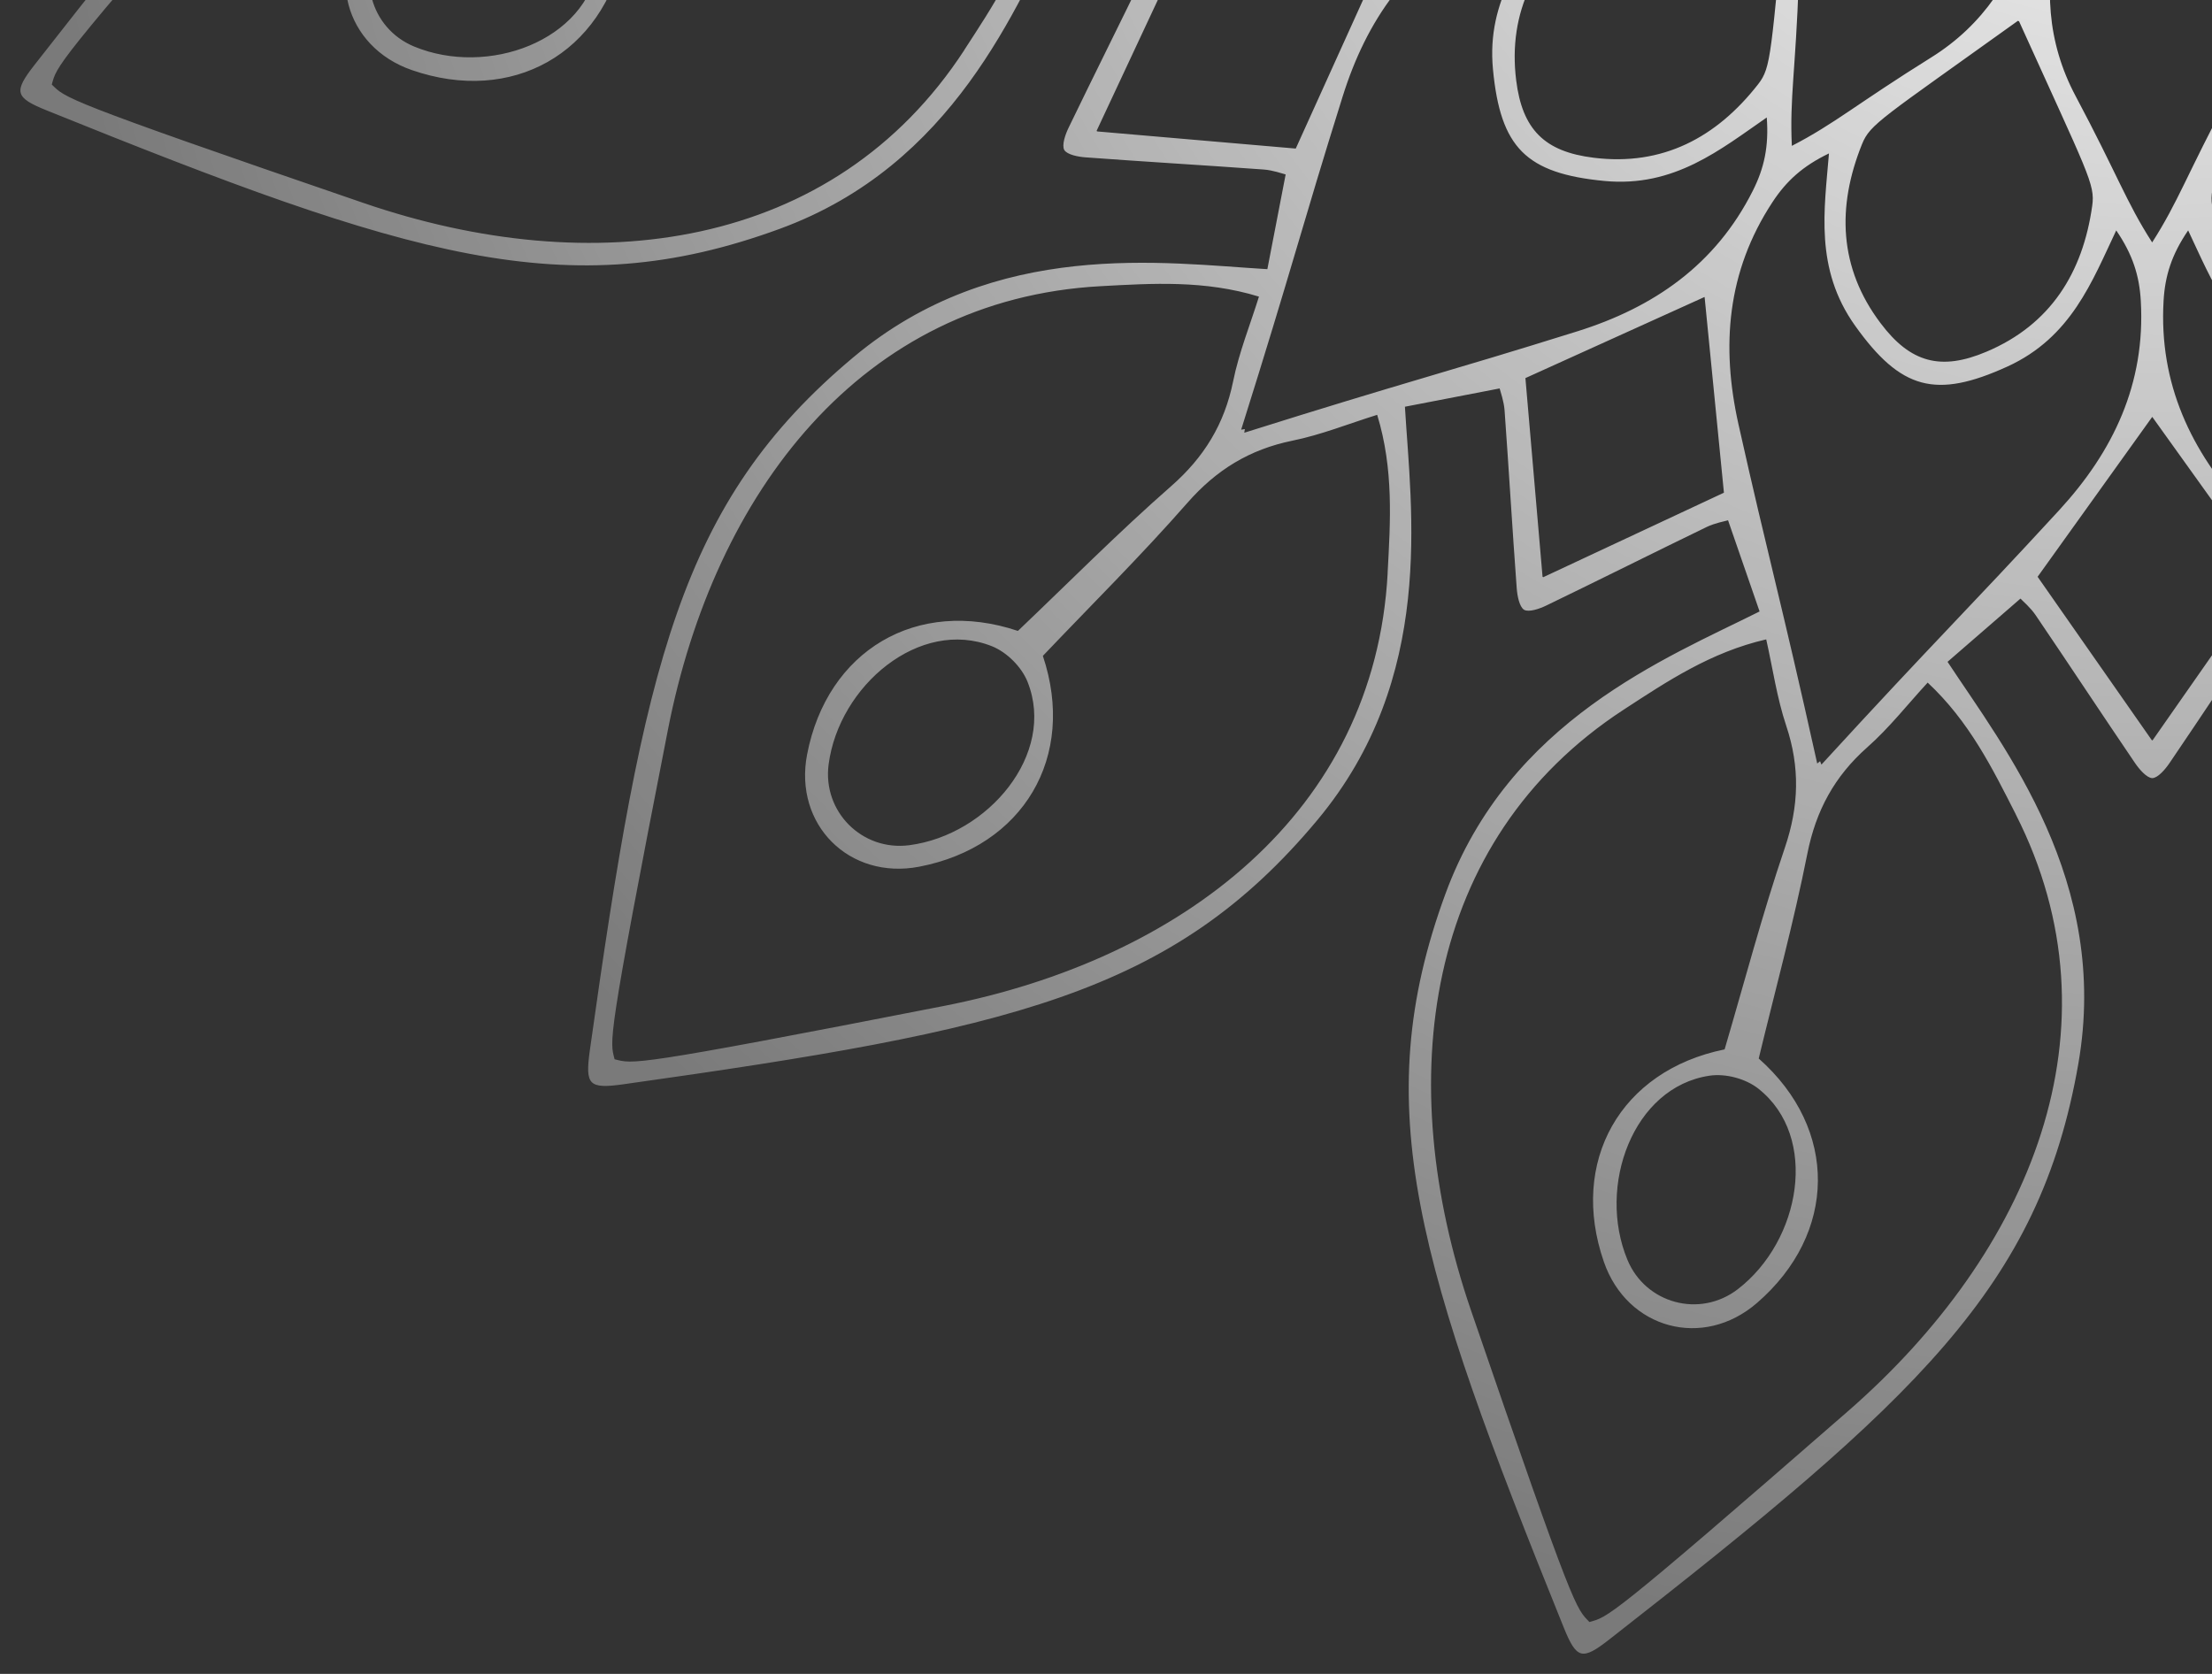 <svg width="74" height="56" viewBox="0 0 74 56" fill="none" xmlns="http://www.w3.org/2000/svg">
<rect x="0" y="0" width="74" height="56" fill="#333333" stroke="none"/>
<path d="M123.583 -13.524C117.481 -14.585 113.042 -11.06 110.14 -9.148C109.466 -9.924 108.778 -10.717 108.025 -11.587C108.109 -11.665 108.32 -11.92 108.582 -12.097C110.226 -13.213 111.885 -14.304 113.528 -15.421C113.737 -15.563 114.023 -15.809 114.031 -15.997C114.025 -16.185 113.737 -16.43 113.528 -16.573C111.885 -17.69 110.226 -18.782 108.582 -19.897C108.32 -20.074 108.109 -20.329 108.025 -20.407C108.778 -21.277 109.466 -22.07 110.14 -22.846C113.042 -20.934 117.481 -17.409 123.583 -18.47C131.066 -19.771 134.815 -23.881 142.847 -34.161C143.203 -34.616 143.367 -34.891 143.311 -35.105C143.252 -35.319 142.973 -35.473 142.436 -35.69C130.34 -40.577 125.04 -42.261 117.909 -39.646C112.095 -37.514 110.012 -32.243 108.456 -29.134C107.484 -29.47 106.492 -29.814 105.405 -30.189C105.439 -30.299 105.494 -30.625 105.632 -30.91C106.499 -32.698 107.389 -34.474 108.253 -36.261C108.364 -36.49 108.489 -36.846 108.4 -37.012C108.3 -37.172 107.929 -37.242 107.676 -37.259C105.695 -37.406 103.712 -37.521 101.731 -37.665C101.416 -37.688 101.106 -37.803 100.994 -37.83C101.212 -38.96 101.411 -39.989 101.606 -40.999C105.075 -40.794 110.682 -39.96 115.436 -43.93C121.267 -48.798 122.458 -54.231 124.274 -67.15C124.354 -67.723 124.359 -68.043 124.204 -68.199C124.047 -68.354 123.727 -68.349 123.155 -68.269C110.236 -66.453 104.803 -65.262 99.935 -59.431C95.966 -54.677 96.797 -49.07 97.004 -45.601C95.995 -45.406 94.965 -45.207 93.835 -44.989C93.808 -45.102 93.694 -45.41 93.67 -45.726C93.526 -47.707 93.411 -49.691 93.264 -51.671C93.246 -51.924 93.176 -52.295 93.017 -52.395C92.851 -52.484 92.495 -52.359 92.267 -52.248C90.478 -51.384 88.703 -50.493 86.915 -49.627C86.63 -49.489 86.305 -49.434 86.194 -49.4C85.819 -50.487 85.475 -51.48 85.139 -52.45C88.246 -54.007 93.519 -56.09 95.651 -61.904C98.266 -69.035 96.582 -74.337 91.695 -86.431C91.478 -86.968 91.324 -87.247 91.11 -87.305C90.896 -87.362 90.623 -87.198 90.166 -86.841C79.886 -78.809 75.777 -75.061 74.475 -67.578C73.414 -61.476 76.939 -57.037 78.851 -54.135C78.075 -53.461 77.282 -52.773 76.412 -52.02C76.334 -52.104 76.079 -52.315 75.902 -52.577C74.786 -54.221 73.695 -55.88 72.578 -57.522C72.436 -57.732 72.19 -58.018 72.002 -58.026C71.814 -58.02 71.569 -57.732 71.426 -57.522C70.309 -55.88 69.217 -54.221 68.102 -52.577C67.925 -52.315 67.67 -52.104 67.592 -52.02C66.722 -52.773 65.929 -53.461 65.153 -54.135C67.065 -57.037 70.59 -61.476 69.529 -67.578C68.228 -75.061 64.118 -78.809 53.838 -86.841C53.383 -87.198 53.108 -87.362 52.894 -87.305C52.68 -87.247 52.526 -86.968 52.309 -86.431C47.422 -74.335 45.738 -69.035 48.353 -61.904C50.485 -56.09 55.756 -54.007 58.865 -52.45C58.529 -51.479 58.185 -50.487 57.81 -49.4C57.7 -49.434 57.374 -49.489 57.089 -49.627C55.301 -50.494 53.525 -51.384 51.737 -52.248C51.509 -52.359 51.153 -52.484 50.987 -52.395C50.827 -52.295 50.757 -51.924 50.74 -51.671C50.593 -49.69 50.478 -47.707 50.334 -45.726C50.311 -45.41 50.196 -45.101 50.169 -44.989C49.039 -45.207 48.01 -45.406 47 -45.601C47.205 -49.07 48.039 -54.677 44.069 -59.431C39.201 -65.262 33.768 -66.453 20.849 -68.269C20.276 -68.349 19.956 -68.354 19.8 -68.199C19.645 -68.042 19.651 -67.722 19.73 -67.15C21.546 -54.231 22.737 -48.798 28.568 -43.93C33.322 -39.96 38.929 -40.792 42.398 -40.999C42.593 -39.989 42.792 -38.96 43.01 -37.83C42.897 -37.803 42.589 -37.688 42.273 -37.665C40.292 -37.521 38.308 -37.406 36.328 -37.259C36.075 -37.24 35.704 -37.171 35.604 -37.012C35.515 -36.846 35.64 -36.49 35.751 -36.261C36.615 -34.472 37.506 -32.698 38.372 -30.91C38.51 -30.625 38.565 -30.299 38.599 -30.189C37.512 -29.814 36.519 -29.47 35.549 -29.134C33.992 -32.241 31.909 -37.514 26.096 -39.646C18.964 -42.261 13.662 -40.577 1.568 -35.69C1.031 -35.473 0.752 -35.319 0.694 -35.105C0.637 -34.891 0.801 -34.618 1.158 -34.161C9.19 -23.881 12.938 -19.771 20.421 -18.47C26.523 -17.409 30.962 -20.934 33.864 -22.846C34.538 -22.07 35.226 -21.277 35.979 -20.407C35.895 -20.329 35.684 -20.074 35.422 -19.897C33.778 -18.781 32.119 -17.69 30.477 -16.573C30.267 -16.43 29.981 -16.185 29.973 -15.997C29.979 -15.809 30.267 -15.563 30.477 -15.421C32.119 -14.304 33.778 -13.211 35.422 -12.097C35.684 -11.92 35.895 -11.665 35.979 -11.587C35.226 -10.717 34.538 -9.924 33.864 -9.148C30.962 -11.06 26.523 -14.585 20.421 -13.524C12.938 -12.222 9.19 -8.113 1.158 2.167C0.801 2.623 0.637 2.897 0.694 3.111C0.752 3.325 1.031 3.479 1.568 3.696C13.664 8.583 18.964 10.268 26.096 7.652C31.909 5.52 33.992 0.249 35.549 -2.86C36.52 -2.524 37.512 -2.18 38.599 -1.805C38.565 -1.695 38.51 -1.369 38.372 -1.084C37.505 0.704 36.615 2.48 35.751 4.268C35.64 4.496 35.515 4.852 35.604 5.018C35.704 5.178 36.075 5.248 36.328 5.265C38.309 5.412 40.292 5.527 42.273 5.671C42.589 5.694 42.898 5.809 43.01 5.836C42.792 6.966 42.593 7.996 42.398 9.005C38.929 8.8 33.322 7.966 28.568 11.936C22.737 16.804 21.546 22.237 19.73 35.156C19.651 35.729 19.645 36.049 19.8 36.205C19.957 36.36 20.276 36.355 20.849 36.275C33.768 34.459 39.201 33.268 44.069 27.437C48.039 22.683 47.207 17.076 47 13.607C48.01 13.412 49.039 13.213 50.169 12.995C50.196 13.108 50.311 13.417 50.334 13.732C50.478 15.713 50.593 17.697 50.74 19.677C50.759 19.93 50.828 20.301 50.987 20.401C51.153 20.49 51.509 20.365 51.737 20.254C53.527 19.39 55.301 18.499 57.089 17.633C57.374 17.495 57.7 17.44 57.81 17.406C58.185 18.493 58.529 19.486 58.865 20.456C55.758 22.013 50.485 24.096 48.353 29.91C45.738 37.041 47.422 42.343 52.309 54.437C52.526 54.974 52.68 55.253 52.894 55.312C53.108 55.368 53.381 55.204 53.838 54.847C64.118 46.816 68.228 43.067 69.529 35.584C70.59 29.482 67.065 25.043 65.153 22.141C65.929 21.467 66.722 20.779 67.592 20.026C67.67 20.11 67.925 20.321 68.102 20.583C69.218 22.227 70.309 23.886 71.426 25.529C71.569 25.738 71.814 26.024 72.002 26.032C72.19 26.026 72.436 25.738 72.578 25.529C73.695 23.886 74.787 22.227 75.902 20.583C76.079 20.321 76.334 20.11 76.412 20.026C77.282 20.779 78.075 21.467 78.851 22.141C76.939 25.043 73.414 29.482 74.475 35.584C75.777 43.067 79.886 46.816 90.166 54.847C90.621 55.204 90.896 55.368 91.11 55.312C91.324 55.253 91.478 54.974 91.695 54.437C96.582 42.341 98.266 37.041 95.651 29.91C93.519 24.096 88.248 22.013 85.139 20.456C85.475 19.485 85.819 18.493 86.194 17.406C86.305 17.44 86.63 17.495 86.915 17.633C88.703 18.5 90.479 19.39 92.267 20.254C92.495 20.365 92.851 20.49 93.017 20.401C93.177 20.301 93.247 19.93 93.264 19.677C93.411 17.696 93.526 15.713 93.67 13.732C93.694 13.417 93.808 13.107 93.835 12.995C94.965 13.213 95.995 13.412 97.004 13.607C96.799 17.076 95.966 22.683 99.935 27.437C104.803 33.268 110.236 34.459 123.155 36.275C123.728 36.355 124.048 36.36 124.204 36.205C124.359 36.048 124.354 35.728 124.274 35.156C122.458 22.237 121.267 16.804 115.436 11.936C110.682 7.966 105.075 8.798 101.606 9.005C101.411 7.996 101.212 6.966 100.994 5.836C101.107 5.809 101.416 5.694 101.731 5.671C103.712 5.527 105.696 5.412 107.676 5.265C107.929 5.246 108.3 5.177 108.4 5.018C108.489 4.852 108.364 4.496 108.253 4.268C107.389 2.479 106.498 0.704 105.632 -1.084C105.494 -1.369 105.439 -1.695 105.405 -1.805C106.492 -2.18 107.485 -2.524 108.456 -2.86C110.012 0.247 112.095 5.52 117.909 7.652C125.04 10.268 130.342 8.583 142.436 3.696C142.973 3.479 143.252 3.325 143.311 3.111C143.367 2.897 143.203 2.624 142.847 2.167C134.815 -8.113 131.066 -12.222 123.583 -13.524ZM112.768 -16.007L112.755 -15.998L112.768 -15.99C110.898 -14.682 109.096 -13.424 107.293 -12.164C105.411 -13.514 103.615 -14.801 101.948 -15.995L101.951 -15.998L101.948 -16.001C103.615 -17.195 105.411 -18.484 107.293 -19.833C109.097 -18.573 110.898 -17.315 112.768 -16.007ZM111.731 -33.669C116.115 -40.397 124.17 -41.416 131.831 -38.789C142.025 -35.294 141.791 -35.277 142.262 -34.826C142.079 -34.2 142.291 -34.302 135.21 -26.179C129.89 -20.073 122.405 -16.928 115.244 -20.563C113.706 -21.344 112.134 -22.119 110.837 -23.511C111.562 -24.18 112.352 -24.798 113.005 -25.536C113.974 -26.63 115.117 -27.249 116.56 -27.536C118.874 -27.995 121.157 -28.619 123.413 -29.163C125.778 -26.49 129.271 -26.542 131.588 -29.219C132.368 -30.119 132.588 -31.206 132.332 -32.164C132.076 -33.123 131.343 -33.953 130.215 -34.343C126.87 -35.502 123.818 -33.802 123.107 -30.304C120.882 -29.648 118.594 -29.047 116.359 -28.288C114.967 -27.815 113.666 -27.78 112.281 -28.243C111.346 -28.555 110.354 -28.695 109.391 -28.912C109.818 -30.766 110.793 -32.224 111.734 -33.669H111.731ZM123.984 -30.807C124.362 -33.368 127.682 -34.574 130.141 -33.555C130.877 -33.249 131.366 -32.644 131.551 -31.956C131.735 -31.268 131.615 -30.499 131.13 -29.867C129.51 -27.754 126.034 -27.139 124.425 -29.168C124.255 -29.382 124.125 -29.658 124.048 -29.946C123.971 -30.234 123.945 -30.538 123.986 -30.808L123.984 -30.807ZM113.539 -27.204C113.512 -27.171 113.485 -27.139 113.461 -27.108C113.497 -27.094 113.536 -27.079 113.577 -27.063C109.347 -23.185 108.467 -22.235 105.066 -19.11C103.097 -17.297 100.832 -16.218 98.061 -16.378C97.219 -16.426 96.51 -16.65 95.704 -17.2C97.407 -18.007 99.282 -18.704 100.258 -20.839C100.806 -22.038 100.998 -22.931 100.789 -23.713C100.579 -24.496 99.965 -25.172 98.892 -25.936C96.979 -27.297 95.007 -26.963 93.129 -26.81C93.552 -27.69 94.056 -28.238 94.76 -28.701C97.08 -30.225 99.58 -30.422 102.192 -29.837C106.7 -28.829 107.938 -28.448 113.539 -27.203V-27.204ZM84.229 -3.785C89.817 -3.231 90.235 -3.268 90.811 -2.819C92.592 -1.427 93.557 0.375 93.27 2.685C93.168 3.507 92.933 4.105 92.515 4.521C92.098 4.938 91.501 5.174 90.68 5.276C88.37 5.562 86.568 4.598 85.176 2.816C84.726 2.24 84.764 1.824 84.21 -3.766H84.233V-3.786L84.229 -3.785ZM87.353 -4.173C85.299 -4.243 83.606 -5.114 82.174 -6.5C79.566 -9.024 77 -11.593 74.424 -14.15C74.238 -14.334 74.107 -14.573 73.902 -14.851C73.925 -14.854 73.947 -14.857 73.967 -14.858C73.958 -14.877 73.951 -14.897 73.941 -14.919C74.284 -14.881 74.556 -14.886 74.809 -14.817C78.312 -13.865 81.819 -12.926 85.308 -11.93C87.225 -11.383 88.827 -10.352 89.913 -8.608C91.487 -6.086 92.133 -5.377 92.873 -3.943C91.261 -3.868 90.325 -4.073 87.353 -4.173ZM59.782 -3.764C59.228 1.824 59.266 2.241 58.817 2.817C57.425 4.599 55.623 5.564 53.313 5.277C52.491 5.175 51.893 4.94 51.477 4.522C51.06 4.105 50.824 3.508 50.722 2.687C50.436 0.377 51.4 -1.425 53.182 -2.817C53.758 -3.267 54.174 -3.229 59.764 -3.783V-3.76H59.784L59.782 -3.764ZM56.636 -4.176C53.665 -4.074 52.728 -3.869 51.116 -3.946C51.857 -5.38 52.503 -6.089 54.076 -8.611C55.164 -10.355 56.764 -11.386 58.681 -11.933C62.171 -12.929 65.678 -13.867 69.18 -14.82C69.433 -14.889 69.705 -14.884 70.049 -14.922C70.04 -14.902 70.031 -14.881 70.022 -14.861C70.043 -14.858 70.065 -14.855 70.088 -14.854C69.883 -14.576 69.752 -14.337 69.566 -14.153C66.99 -11.595 64.424 -9.028 61.816 -6.503C60.383 -5.117 58.69 -4.246 56.636 -4.176ZM59.762 -28.211C54.174 -28.765 53.756 -28.727 53.18 -29.177C51.399 -30.569 50.434 -32.371 50.721 -34.68C50.823 -35.502 51.058 -36.1 51.476 -36.516C51.893 -36.934 52.489 -37.169 53.311 -37.271C55.621 -37.557 57.423 -36.593 58.815 -34.811C59.265 -34.235 59.227 -33.819 59.781 -28.23H59.758V-28.209L59.762 -28.211ZM56.638 -27.822C58.692 -27.753 60.385 -26.881 61.817 -25.495C64.425 -22.971 66.991 -20.403 69.567 -17.846C69.753 -17.661 69.884 -17.422 70.089 -17.145C70.066 -17.142 70.044 -17.139 70.024 -17.137C70.033 -17.118 70.04 -17.098 70.05 -17.076C69.707 -17.114 69.435 -17.11 69.182 -17.178C65.679 -18.131 62.172 -19.069 58.683 -20.065C56.766 -20.612 55.164 -21.643 54.078 -23.387C52.504 -25.91 51.858 -26.618 51.118 -28.052C52.73 -28.128 53.666 -27.923 56.638 -27.821V-27.822ZM84.209 -28.231C84.763 -33.819 84.725 -34.237 85.174 -34.813C86.566 -36.595 88.368 -37.559 90.678 -37.272C91.5 -37.171 92.098 -36.935 92.514 -36.517C92.931 -36.1 93.167 -35.504 93.269 -34.682C93.555 -32.372 92.591 -30.57 90.809 -29.178C90.233 -28.729 89.817 -28.766 84.227 -28.212V-28.235H84.207L84.209 -28.231ZM87.355 -27.819C90.326 -27.921 91.263 -28.126 92.875 -28.051C92.134 -26.616 91.488 -25.908 89.915 -23.386C88.827 -21.642 87.227 -20.611 85.31 -20.064C81.82 -19.067 78.313 -18.129 74.811 -17.177C74.558 -17.108 74.286 -17.113 73.942 -17.075C73.951 -17.095 73.96 -17.116 73.969 -17.136C73.948 -17.139 73.926 -17.142 73.903 -17.143C74.108 -17.421 74.239 -17.66 74.425 -17.844C77.001 -20.401 79.567 -22.968 82.175 -25.494C83.608 -26.88 85.301 -27.751 87.355 -27.821V-27.819ZM88.689 -20.484C91.963 -25.047 92.139 -25.427 92.815 -25.702C94.911 -26.55 96.955 -26.483 98.812 -25.079C99.472 -24.58 99.872 -24.077 100.025 -23.507C100.178 -22.936 100.083 -22.301 99.762 -21.539C98.856 -19.395 97.119 -18.316 94.879 -18.001C94.156 -17.899 93.814 -18.141 88.697 -20.455L88.71 -20.474L88.69 -20.484H88.689ZM83.82 -31.355C83.75 -29.302 82.879 -27.608 81.493 -26.176C78.969 -23.568 76.401 -21.002 73.844 -18.426C73.659 -18.24 73.42 -18.109 73.142 -17.904C73.139 -17.927 73.137 -17.949 73.135 -17.969C73.116 -17.961 73.096 -17.953 73.074 -17.943C73.112 -18.286 73.108 -18.558 73.176 -18.811C74.129 -22.314 75.067 -25.821 76.063 -29.31C76.61 -31.227 77.641 -32.829 79.385 -33.915C81.907 -35.489 82.616 -36.135 84.05 -36.875C84.126 -35.264 83.921 -34.327 83.819 -31.355H83.82ZM81.701 -36.816C81.427 -36.139 81.048 -35.963 76.484 -32.689L76.473 -32.709C76.473 -32.709 76.46 -32.701 76.454 -32.696C74.139 -37.813 73.899 -38.155 74.001 -38.878C74.315 -41.118 75.394 -42.855 77.538 -43.761C78.3 -44.084 78.936 -44.177 79.506 -44.024C80.076 -43.872 80.579 -43.473 81.078 -42.811C82.482 -40.955 82.547 -38.912 81.701 -36.814V-36.816ZM74.556 -35.21C75.522 -33.396 75.615 -31.494 75.131 -29.561C74.249 -26.039 73.308 -22.534 72.382 -19.024C72.315 -18.771 72.175 -18.538 72.035 -18.221C72.022 -18.24 72.009 -18.257 71.996 -18.273C71.983 -18.256 71.97 -18.238 71.957 -18.221C71.819 -18.538 71.678 -18.771 71.611 -19.024C70.686 -22.534 69.743 -26.039 68.862 -29.561C68.377 -31.495 68.471 -33.396 69.436 -35.21C70.834 -37.834 71.125 -38.747 71.996 -40.106C72.868 -38.749 73.158 -37.835 74.556 -35.21ZM67.537 -32.698C67.537 -32.698 67.524 -32.707 67.518 -32.711L67.508 -32.691C62.945 -35.965 62.565 -36.141 62.29 -36.817C61.442 -38.913 61.509 -40.957 62.913 -42.814C63.412 -43.474 63.915 -43.874 64.485 -44.027C65.055 -44.18 65.691 -44.085 66.453 -43.764C68.597 -42.858 69.676 -41.121 69.99 -38.881C70.092 -38.158 69.851 -37.816 67.537 -32.699V-32.698ZM64.607 -33.917C66.351 -32.829 67.382 -31.229 67.929 -29.312C68.926 -25.822 69.864 -22.315 70.817 -18.813C70.885 -18.56 70.881 -18.288 70.918 -17.945C70.898 -17.953 70.878 -17.962 70.857 -17.971C70.854 -17.95 70.852 -17.929 70.85 -17.905C70.572 -18.11 70.334 -18.241 70.149 -18.427C67.592 -21.003 65.025 -23.569 62.5 -26.177C61.113 -27.61 60.242 -29.303 60.172 -31.357C60.071 -34.328 59.865 -35.265 59.941 -36.877C61.375 -36.136 62.084 -35.491 64.606 -33.917H64.607ZM51.178 -25.703C51.854 -25.43 52.03 -25.05 55.304 -20.486L55.284 -20.476L55.297 -20.457C50.18 -18.141 49.838 -17.901 49.115 -18.003C46.875 -18.317 45.138 -19.396 44.232 -21.54C43.909 -22.302 43.816 -22.938 43.969 -23.508C44.122 -24.078 44.52 -24.582 45.182 -25.081C47.038 -26.484 49.081 -26.55 51.179 -25.703H51.178ZM52.783 -18.558C54.597 -19.524 56.5 -19.617 58.433 -19.133C61.954 -18.252 65.46 -17.31 68.969 -16.384C69.222 -16.317 69.455 -16.177 69.772 -16.038C69.753 -16.025 69.736 -16.012 69.72 -15.998C69.737 -15.985 69.755 -15.972 69.772 -15.959C69.455 -15.821 69.222 -15.68 68.969 -15.613C65.46 -14.688 61.954 -13.745 58.433 -12.864C56.498 -12.38 54.597 -12.473 52.783 -13.438C50.159 -14.836 49.246 -15.127 47.887 -15.998C49.244 -16.87 50.158 -17.161 52.783 -18.558ZM55.297 -11.539L55.284 -11.52L55.304 -11.51C52.03 -6.947 51.854 -6.567 51.178 -6.292C49.081 -5.444 47.038 -5.511 45.181 -6.915C44.52 -7.414 44.12 -7.917 43.967 -8.487C43.815 -9.057 43.909 -9.693 44.231 -10.455C45.137 -12.599 46.873 -13.678 49.114 -13.993C49.836 -14.094 50.178 -13.853 55.295 -11.539H55.297ZM60.174 -0.64C60.244 -2.694 61.115 -4.387 62.501 -5.82C65.025 -8.428 67.593 -10.993 70.15 -13.569C70.335 -13.755 70.574 -13.886 70.852 -14.091C70.854 -14.068 70.857 -14.046 70.859 -14.026C70.878 -14.035 70.898 -14.042 70.92 -14.052C70.882 -13.709 70.886 -13.437 70.818 -13.184C69.865 -9.681 68.927 -6.174 67.931 -2.685C67.384 -0.768 66.353 0.833 64.609 1.92C62.087 3.494 61.378 4.14 59.944 4.88C59.868 3.268 60.073 2.332 60.175 -0.64H60.174ZM62.293 4.82C62.566 4.144 62.946 3.968 67.51 0.694L67.521 0.714C67.521 0.714 67.534 0.705 67.54 0.701C69.855 5.818 70.095 6.16 69.993 6.883C69.679 9.123 68.6 10.86 66.456 11.766C65.694 12.089 65.058 12.182 64.488 12.029C63.918 11.876 63.414 11.478 62.916 10.816C61.512 8.96 61.447 6.916 62.293 4.819V4.82ZM69.438 3.215C68.472 1.401 68.379 -0.502 68.863 -2.435C69.745 -5.956 70.686 -9.462 71.612 -12.972C71.679 -13.225 71.819 -13.457 71.958 -13.774C71.972 -13.755 71.985 -13.738 71.998 -13.722C72.011 -13.739 72.024 -13.757 72.037 -13.774C72.175 -13.457 72.316 -13.225 72.383 -12.972C73.308 -9.462 74.251 -5.956 75.132 -2.435C75.617 -0.5 75.523 1.401 74.558 3.215C73.16 5.838 72.869 6.752 71.998 8.11C71.126 6.753 70.835 5.84 69.438 3.215ZM76.457 0.701C76.457 0.701 76.47 0.71 76.476 0.714L76.486 0.694C81.049 3.968 81.429 4.144 81.704 4.82C82.552 6.916 82.485 8.96 81.081 10.817C80.582 11.478 80.079 11.878 79.509 12.03C78.939 12.183 78.303 12.089 77.541 11.767C75.397 10.861 74.318 9.124 74.004 6.884C73.902 6.161 74.143 5.82 76.457 0.703V0.701ZM79.387 1.92C77.643 0.832 76.612 -0.768 76.065 -2.685C75.068 -6.174 74.13 -9.681 73.177 -13.184C73.109 -13.437 73.113 -13.709 73.076 -14.052C73.096 -14.043 73.116 -14.035 73.137 -14.026C73.139 -14.046 73.142 -14.068 73.144 -14.091C73.422 -13.886 73.66 -13.755 73.845 -13.569C76.402 -10.993 78.969 -8.428 81.494 -5.82C82.88 -4.387 83.752 -2.694 83.822 -0.64C83.923 2.332 84.129 3.268 84.053 4.88C82.619 4.14 81.91 3.494 79.388 1.92H79.387ZM92.816 -6.294C92.14 -6.567 91.964 -6.947 88.69 -11.511L88.71 -11.521L88.697 -11.54C93.814 -13.856 94.156 -14.096 94.879 -13.994C97.119 -13.68 98.856 -12.601 99.762 -10.457C100.085 -9.694 100.178 -9.059 100.025 -8.489C99.872 -7.918 99.474 -7.415 98.812 -6.916C96.956 -5.513 94.912 -5.447 92.815 -6.294H92.816ZM91.211 -13.438C89.397 -12.473 87.494 -12.38 85.561 -12.864C82.04 -13.745 78.534 -14.686 75.025 -15.613C74.772 -15.68 74.539 -15.819 74.222 -15.959C74.241 -15.972 74.258 -15.985 74.274 -15.998C74.257 -16.012 74.239 -16.025 74.222 -16.038C74.539 -16.176 74.772 -16.317 75.025 -16.384C78.534 -17.309 82.04 -18.252 85.561 -19.133C87.496 -19.617 89.397 -19.524 91.211 -18.558C93.835 -17.161 94.748 -16.87 96.107 -15.998C94.749 -15.127 93.836 -14.836 91.211 -13.438ZM107.302 -36.392L107.295 -36.378H107.311C106.344 -34.309 105.413 -32.318 104.482 -30.327C102.176 -30.554 99.977 -30.772 97.938 -30.973V-30.977H97.935C98.781 -32.846 99.692 -34.858 100.648 -36.968C102.84 -36.779 105.029 -36.59 107.302 -36.394V-36.392ZM97.573 -51.17C98.005 -59.189 104.472 -64.098 112.421 -65.653C122.997 -67.723 122.802 -67.591 123.436 -67.436C123.59 -66.804 123.722 -66.997 121.653 -56.421C120.098 -48.474 115.187 -42.007 107.17 -41.574C105.448 -41.48 103.699 -41.365 101.878 -41.923C102.172 -42.865 102.547 -43.794 102.744 -44.76C103.035 -46.192 103.717 -47.301 104.822 -48.27C106.597 -49.825 108.261 -51.507 109.942 -53.106C113.328 -51.973 116.326 -53.765 116.995 -57.243C117.221 -58.414 116.867 -59.464 116.166 -60.165C115.465 -60.866 114.415 -61.22 113.244 -60.994C109.766 -60.325 107.974 -57.328 109.107 -53.941C107.507 -52.26 105.827 -50.596 104.271 -48.821C103.302 -47.716 102.192 -47.035 100.761 -46.743C99.795 -46.547 98.866 -46.171 97.923 -45.877C97.366 -47.699 97.481 -49.447 97.574 -51.169L97.573 -51.17ZM113.574 -60.276C114.364 -60.379 115.09 -60.098 115.594 -59.595C116.098 -59.092 116.378 -58.365 116.275 -57.575C115.929 -54.935 113.225 -52.663 110.818 -53.617C110.563 -53.717 110.313 -53.892 110.102 -54.103C109.891 -54.314 109.717 -54.564 109.616 -54.818C108.664 -57.226 110.934 -59.93 113.574 -60.276ZM92.374 -51.312V-51.296L92.39 -51.303C92.587 -49.029 92.776 -46.84 92.965 -44.648C90.856 -43.693 88.843 -42.781 86.974 -41.936V-41.94H86.969C86.769 -43.979 86.55 -46.178 86.323 -48.483C88.316 -49.415 90.306 -50.344 92.373 -51.312H92.374ZM91.227 -43.083C95.634 -44.464 96.896 -44.753 102.37 -46.477C102.363 -46.434 102.357 -46.394 102.351 -46.355C102.39 -46.36 102.431 -46.368 102.473 -46.373C100.749 -40.9 100.461 -39.638 99.08 -35.23C98.28 -32.676 96.859 -30.609 94.379 -29.361C93.625 -28.983 92.899 -28.82 91.926 -28.894C92.998 -30.445 94.274 -31.985 94.05 -34.323C93.925 -35.635 93.645 -36.504 93.074 -37.078C92.501 -37.649 91.631 -37.928 90.319 -38.053C87.981 -38.276 86.441 -37 84.891 -35.93C84.817 -36.903 84.978 -37.63 85.358 -38.382C86.606 -40.862 88.672 -42.283 91.227 -43.083ZM76.559 -59.246C72.924 -66.407 76.07 -73.892 82.175 -79.212C90.299 -86.293 90.197 -86.081 90.822 -86.264C91.272 -85.793 91.289 -86.027 94.786 -75.834C97.413 -68.172 96.395 -60.117 89.666 -55.733C88.222 -54.792 86.764 -53.818 84.908 -53.39C84.691 -54.353 84.552 -55.345 84.239 -56.28C83.776 -57.665 83.811 -58.967 84.284 -60.359C85.043 -62.593 85.644 -64.881 86.3 -67.106C89.798 -67.818 91.5 -70.869 90.339 -74.215C89.95 -75.34 89.118 -76.073 88.16 -76.331C87.202 -76.588 86.117 -76.369 85.215 -75.588C82.537 -73.271 82.485 -69.777 85.16 -67.412C84.616 -65.157 83.992 -62.875 83.532 -60.559C83.246 -59.117 82.626 -57.973 81.532 -57.005C80.793 -56.352 80.177 -55.562 79.507 -54.836C78.115 -56.135 77.34 -57.706 76.559 -59.243V-59.246ZM85.164 -68.427C83.135 -70.036 83.75 -73.512 85.864 -75.132C86.495 -75.617 87.266 -75.737 87.954 -75.553C88.642 -75.368 89.249 -74.879 89.552 -74.143C90.573 -71.684 89.368 -68.365 86.805 -67.986C86.534 -67.947 86.23 -67.972 85.942 -68.049C85.654 -68.126 85.378 -68.255 85.164 -68.426V-68.427ZM83.061 -57.581C83.075 -57.54 83.091 -57.502 83.106 -57.464C83.136 -57.489 83.168 -57.515 83.202 -57.543C84.446 -51.941 84.828 -50.704 85.836 -46.196C86.421 -43.584 86.225 -41.083 84.7 -38.763C84.238 -38.058 83.689 -37.556 82.809 -37.133C82.962 -39.012 83.296 -40.984 81.935 -42.896C81.17 -43.969 80.494 -44.583 79.713 -44.792C78.93 -45.002 78.038 -44.808 76.838 -44.261C74.703 -43.285 74.006 -41.411 73.199 -39.707C72.648 -40.513 72.425 -41.223 72.377 -42.065C72.217 -44.837 73.298 -47.101 75.109 -49.07C78.236 -52.469 79.184 -53.351 83.062 -57.581H83.061ZM71.986 -56.77L71.995 -56.757L72.004 -56.77C73.311 -54.9 74.569 -53.098 75.829 -51.296C74.479 -49.413 73.192 -47.617 71.998 -45.95L71.995 -45.953L71.992 -45.95C70.798 -47.617 69.51 -49.413 68.161 -51.296C69.42 -53.099 70.678 -54.9 71.986 -56.77ZM54.324 -55.733C47.596 -60.117 46.577 -68.172 49.204 -75.834C52.699 -86.027 52.716 -85.793 53.167 -86.264C53.793 -86.081 53.691 -86.293 61.815 -79.212C67.921 -73.892 71.065 -66.407 67.43 -59.246C66.649 -57.709 65.874 -56.136 64.482 -54.839C63.813 -55.565 63.195 -56.354 62.457 -57.008C61.364 -57.976 60.744 -59.12 60.457 -60.562C59.998 -62.877 59.374 -65.159 58.83 -67.415C61.503 -69.78 61.451 -73.274 58.775 -75.591C57.873 -76.37 56.788 -76.59 55.829 -76.334C54.871 -76.078 54.04 -75.345 53.65 -74.218C52.491 -70.872 54.191 -67.82 57.69 -67.109C58.345 -64.884 58.946 -62.596 59.705 -60.362C60.178 -58.97 60.213 -57.668 59.751 -56.283C59.438 -55.348 59.298 -54.356 59.081 -53.393C57.227 -53.821 55.77 -54.795 54.324 -55.736V-55.733ZM58.827 -68.427C58.613 -68.257 58.337 -68.127 58.049 -68.05C57.761 -67.973 57.457 -67.947 57.186 -67.988C54.625 -68.366 53.419 -71.685 54.439 -74.145C54.744 -74.881 55.349 -75.37 56.037 -75.554C56.725 -75.739 57.495 -75.618 58.127 -75.134C60.241 -73.513 60.856 -70.037 58.827 -68.428V-68.427ZM58.155 -46.196C59.163 -50.704 59.544 -51.941 60.789 -57.543C60.822 -57.515 60.855 -57.489 60.885 -57.464C60.9 -57.501 60.914 -57.54 60.93 -57.581C64.808 -53.351 65.758 -52.471 68.883 -49.07C70.696 -47.101 71.775 -44.836 71.615 -42.065C71.567 -41.223 71.343 -40.513 70.793 -39.707C69.986 -41.411 69.289 -43.285 67.154 -44.261C65.956 -44.81 65.062 -45.002 64.28 -44.792C63.497 -44.583 62.821 -43.969 62.057 -42.896C60.696 -40.983 61.031 -39.011 61.183 -37.133C60.303 -37.556 59.755 -38.059 59.292 -38.763C57.768 -41.083 57.572 -43.584 58.156 -46.196H58.155ZM51.602 -51.304L51.617 -51.297V-51.313C53.685 -50.346 55.676 -49.415 57.668 -48.484C57.441 -46.178 57.224 -43.979 57.022 -41.94H57.017V-41.937C55.15 -42.784 53.137 -43.694 51.026 -44.65C51.215 -46.842 51.404 -49.031 51.601 -51.304H51.602ZM36.824 -41.575C28.805 -42.007 23.896 -48.474 22.341 -56.423C20.272 -66.999 20.404 -66.804 20.558 -67.438C21.191 -67.592 20.997 -67.725 31.573 -65.655C39.521 -64.1 45.988 -59.189 46.421 -51.172C46.514 -49.45 46.629 -47.701 46.072 -45.88C45.13 -46.174 44.2 -46.549 43.234 -46.746C41.803 -47.037 40.693 -47.719 39.724 -48.824C38.17 -50.599 36.488 -52.263 34.888 -53.944C36.021 -57.33 34.229 -60.328 30.752 -60.997C29.581 -61.223 28.53 -60.869 27.829 -60.168C27.128 -59.467 26.775 -58.417 27 -57.246C27.669 -53.768 30.667 -51.976 34.053 -53.109C35.735 -51.509 37.399 -49.829 39.173 -48.273C40.279 -47.304 40.959 -46.194 41.252 -44.763C41.448 -43.797 41.823 -42.868 42.117 -41.925C40.296 -41.368 38.548 -41.483 36.826 -41.576L36.824 -41.575ZM34.376 -54.818C34.276 -54.564 34.101 -54.314 33.89 -54.103C33.679 -53.892 33.429 -53.717 33.175 -53.617C30.767 -52.664 28.064 -54.935 27.717 -57.575C27.614 -58.365 27.895 -59.09 28.398 -59.595C28.901 -60.098 29.629 -60.379 30.418 -60.276C33.058 -59.93 35.33 -57.226 34.376 -54.818ZM41.518 -46.373C41.56 -46.366 41.601 -46.36 41.64 -46.355C41.634 -46.394 41.627 -46.434 41.621 -46.477C47.095 -44.753 48.357 -44.465 52.764 -43.083C55.319 -42.283 57.386 -40.862 58.633 -38.382C59.012 -37.629 59.175 -36.903 59.1 -35.93C57.55 -37.002 56.01 -38.278 53.672 -38.053C52.36 -37.928 51.49 -37.649 50.917 -37.078C50.346 -36.504 50.066 -35.635 49.941 -34.323C49.719 -31.985 50.994 -30.445 52.065 -28.894C51.092 -28.82 50.364 -28.982 49.612 -29.361C47.133 -30.609 45.711 -32.676 44.911 -35.23C43.531 -39.638 43.242 -40.9 41.518 -46.373ZM36.682 -36.378H36.698L36.69 -36.394C38.964 -36.59 41.153 -36.779 43.345 -36.968C44.3 -34.859 45.212 -32.846 46.058 -30.977H46.053V-30.973C44.014 -30.772 41.815 -30.554 39.511 -30.327C38.578 -32.32 37.649 -34.309 36.682 -36.376V-36.378ZM28.749 -20.564C21.588 -16.929 14.103 -20.076 8.782 -26.18C1.702 -34.304 1.914 -34.202 1.731 -34.827C2.202 -35.277 1.968 -35.294 12.161 -38.791C19.822 -41.418 27.877 -40.4 32.261 -33.671C33.202 -32.227 34.177 -30.769 34.605 -28.913C33.642 -28.697 32.65 -28.557 31.714 -28.244C30.33 -27.782 29.028 -27.817 27.636 -28.289C25.402 -29.049 23.114 -29.649 20.888 -30.305C20.177 -33.803 17.125 -35.505 13.78 -34.344C12.654 -33.955 11.921 -33.123 11.664 -32.166C11.406 -31.207 11.626 -30.122 12.407 -29.22C14.724 -26.542 18.218 -26.49 20.583 -29.165C22.837 -28.621 25.12 -27.997 27.435 -27.537C28.878 -27.251 30.021 -26.631 30.99 -25.537C31.643 -24.798 32.433 -24.182 33.159 -23.512C31.86 -22.12 30.289 -21.345 28.752 -20.564H28.749ZM19.944 -29.947C19.867 -29.659 19.738 -29.383 19.568 -29.169C17.959 -27.14 14.483 -27.755 12.862 -29.869C12.378 -30.5 12.257 -31.271 12.442 -31.957C12.627 -32.645 13.115 -33.252 13.851 -33.556C16.311 -34.577 19.63 -33.371 20.008 -30.808C20.048 -30.538 20.023 -30.234 19.946 -29.946L19.944 -29.947ZM30.416 -27.066C30.456 -27.081 30.494 -27.096 30.532 -27.111C30.507 -27.142 30.481 -27.174 30.453 -27.207C36.055 -28.451 37.292 -28.833 41.8 -29.841C44.413 -30.426 46.913 -30.23 49.233 -28.705C49.938 -28.243 50.44 -27.694 50.863 -26.814C48.984 -26.967 47.012 -27.302 45.1 -25.94C44.027 -25.175 43.413 -24.499 43.204 -23.718C42.994 -22.935 43.188 -22.043 43.735 -20.843C44.711 -18.708 46.586 -18.012 48.289 -17.204C47.483 -16.653 46.773 -16.43 45.931 -16.382C43.159 -16.222 40.895 -17.303 38.926 -19.114C35.527 -22.241 34.645 -23.19 30.416 -27.067V-27.066ZM31.226 -15.991L31.239 -16L31.226 -16.009C33.096 -17.316 34.898 -18.574 36.701 -19.834C38.583 -18.484 40.379 -17.197 42.046 -16.003L42.043 -16L42.046 -15.997C40.379 -14.803 38.583 -13.515 36.701 -12.166C34.897 -13.425 33.096 -14.684 31.226 -15.991ZM32.263 1.671C27.879 8.398 19.824 9.418 12.163 6.791C1.969 3.296 2.203 3.279 1.732 2.828C1.915 2.202 1.703 2.304 8.784 -5.82C14.104 -11.926 21.589 -15.07 28.75 -11.435C30.288 -10.655 31.86 -9.879 33.157 -8.487C32.431 -7.818 31.642 -7.2 30.989 -6.462C30.02 -5.369 28.877 -4.749 27.434 -4.463C25.12 -4.003 22.837 -3.379 20.581 -2.835C18.216 -5.508 14.723 -5.456 12.405 -2.78C11.626 -1.878 11.406 -0.793 11.662 0.166C11.918 1.124 12.651 1.955 13.779 2.345C17.124 3.504 20.176 1.804 20.887 -1.695C23.112 -2.351 25.4 -2.951 27.634 -3.711C29.026 -4.183 30.328 -4.218 31.713 -3.756C32.648 -3.443 33.64 -3.303 34.603 -3.087C34.175 -1.232 33.201 0.225 32.26 1.671H32.263ZM20.01 -1.191C19.632 1.37 16.312 2.576 13.853 1.556C13.117 1.251 12.628 0.646 12.443 -0.042C12.259 -0.73 12.379 -1.5 12.864 -2.131C14.484 -4.244 17.96 -4.86 19.569 -2.831C19.739 -2.617 19.869 -2.34 19.946 -2.052C20.023 -1.764 20.049 -1.46 20.008 -1.19L20.01 -1.191ZM30.455 -4.794C30.482 -4.828 30.509 -4.86 30.533 -4.89C30.497 -4.905 30.458 -4.919 30.417 -4.935C34.647 -8.813 35.527 -9.763 38.927 -12.889C40.897 -14.701 43.162 -15.78 45.932 -15.62C46.775 -15.572 47.484 -15.348 48.29 -14.798C46.587 -13.991 44.712 -13.294 43.736 -11.159C43.188 -9.961 42.996 -9.068 43.205 -8.285C43.415 -7.502 44.029 -6.826 45.102 -6.062C47.015 -4.701 48.987 -5.036 50.865 -5.188C50.441 -4.308 49.938 -3.76 49.234 -3.297C46.914 -1.773 44.414 -1.577 41.802 -2.161C37.294 -3.169 36.056 -3.551 30.455 -4.796V-4.794ZM36.693 4.393L36.701 4.378C36.701 4.378 36.69 4.378 36.685 4.378C37.652 2.311 38.583 0.32 39.514 -1.671C41.819 -1.444 44.018 -1.228 46.058 -1.025V-1.021H46.06C45.214 0.847 44.303 2.86 43.348 4.97C41.156 4.781 38.967 4.592 36.693 4.396V4.393ZM46.423 19.171C45.991 27.19 39.524 32.099 31.575 33.654C20.999 35.723 21.194 35.591 20.56 35.437C20.405 34.804 20.273 34.998 22.343 24.422C23.898 16.474 28.808 10.007 36.826 9.574C38.548 9.481 40.296 9.366 42.117 9.923C41.823 10.865 41.448 11.795 41.252 12.761C40.961 14.192 40.279 15.302 39.173 16.27C37.399 17.825 35.735 19.507 34.053 21.107C30.667 19.974 27.669 21.766 27 25.243C26.775 26.414 27.128 27.465 27.829 28.166C28.53 28.867 29.581 29.22 30.752 28.995C34.229 28.326 36.021 25.328 34.888 21.942C36.488 20.26 38.168 18.596 39.724 16.822C40.693 15.716 41.803 15.036 43.234 14.743C44.2 14.547 45.13 14.171 46.072 13.878C46.629 15.699 46.514 17.447 46.421 19.169L46.423 19.171ZM30.421 28.276C29.631 28.379 28.906 28.099 28.401 27.595C27.898 27.092 27.617 26.365 27.72 25.575C28.066 22.935 30.77 20.663 33.178 21.617C33.432 21.718 33.682 21.892 33.893 22.103C34.104 22.314 34.279 22.564 34.379 22.819C35.333 25.226 33.061 27.93 30.421 28.276ZM51.621 19.312V19.296L51.605 19.303C51.409 17.03 51.22 14.841 51.031 12.649C53.14 11.693 55.153 10.781 57.022 9.936V9.94H57.026C57.227 11.979 57.445 14.179 57.672 16.483C55.679 17.415 53.69 18.345 51.623 19.312H51.621ZM52.769 11.084C48.361 12.464 47.099 12.753 41.626 14.477C41.633 14.435 41.639 14.394 41.645 14.355C41.605 14.361 41.565 14.368 41.522 14.374C43.246 8.9 43.534 7.638 44.916 3.231C45.716 0.676 47.137 -1.391 49.617 -2.639C50.37 -3.017 51.096 -3.18 52.069 -3.105C50.997 -1.555 49.721 -0.015 49.946 2.323C50.071 3.635 50.35 4.505 50.922 5.078C51.495 5.649 52.364 5.929 53.676 6.054C56.014 6.276 57.554 5.001 59.105 3.93C59.179 4.903 59.017 5.63 58.638 6.382C57.39 8.862 55.323 10.284 52.769 11.084ZM67.436 27.246C71.071 34.407 67.925 41.892 61.82 47.213C53.697 54.293 53.799 54.081 53.173 54.264C52.724 53.793 52.706 54.027 49.209 43.834C46.583 36.173 47.601 28.118 54.33 23.734C55.774 22.793 57.231 21.818 59.087 21.39C59.304 22.353 59.444 23.345 59.756 24.28C60.219 25.665 60.184 26.967 59.711 28.359C58.952 30.593 58.351 32.881 57.695 35.107C54.197 35.818 52.495 38.87 53.656 42.215C54.046 43.341 54.878 44.074 55.835 44.331C56.794 44.589 57.879 44.369 58.78 43.588C61.458 41.271 61.511 37.777 58.836 35.412C59.38 33.157 60.004 30.875 60.463 28.56C60.75 27.117 61.369 25.974 62.463 25.005C63.202 24.352 63.819 23.562 64.488 22.836C65.88 24.135 66.655 25.706 67.436 27.243V27.246ZM58.831 36.427C60.86 38.036 60.245 41.512 58.132 43.133C57.5 43.617 56.73 43.738 56.041 43.553C55.353 43.368 54.747 42.88 54.443 42.144C53.422 39.684 54.628 36.365 57.191 35.987C57.461 35.947 57.765 35.972 58.053 36.049C58.341 36.126 58.617 36.256 58.831 36.426V36.427ZM60.934 25.581C60.92 25.54 60.904 25.502 60.889 25.465C60.859 25.489 60.827 25.515 60.793 25.543C59.55 19.942 59.167 18.704 58.159 14.196C57.575 11.584 57.771 9.084 59.295 6.764C59.758 6.058 60.306 5.556 61.186 5.133C61.033 7.012 60.699 8.985 62.06 10.896C62.825 11.969 63.502 12.583 64.283 12.793C65.065 13.002 65.957 12.809 67.157 12.262C69.292 11.286 69.989 9.411 70.796 7.708C71.347 8.513 71.57 9.223 71.618 10.065C71.778 12.838 70.697 15.101 68.886 17.07C65.759 20.47 64.811 21.351 60.933 25.581H60.934ZM72.009 24.771L72.001 24.758L71.992 24.771C70.684 22.9 69.426 21.098 68.166 19.296C69.516 17.414 70.803 15.617 71.998 13.95L72.001 13.953L72.004 13.95C73.198 15.617 74.485 17.414 75.835 19.296C74.575 21.099 73.317 22.9 72.009 24.771ZM89.672 23.734C96.399 28.118 97.418 36.173 94.792 43.834C91.296 54.027 91.279 53.793 90.828 54.264C90.203 54.081 90.304 54.293 82.181 47.213C76.075 41.892 72.93 34.407 76.565 27.246C77.346 25.709 78.121 24.137 79.513 22.839C80.182 23.565 80.8 24.355 81.538 25.008C82.632 25.977 83.251 27.12 83.538 28.563C83.998 30.877 84.622 33.159 85.166 35.415C82.492 37.78 82.544 41.274 85.221 43.591C86.123 44.37 87.208 44.59 88.166 44.334C89.125 44.077 89.955 43.345 90.345 42.218C91.504 38.872 89.804 35.821 86.306 35.109C85.65 32.884 85.049 30.596 84.29 28.362C83.817 26.97 83.782 25.668 84.245 24.283C84.558 23.348 84.697 22.356 84.914 21.393C86.769 21.821 88.226 22.795 89.672 23.736V23.734ZM85.168 36.427C85.382 36.257 85.659 36.128 85.947 36.051C86.235 35.974 86.539 35.947 86.809 35.988C89.371 36.366 90.576 39.685 89.557 42.145C89.251 42.881 88.646 43.37 87.958 43.554C87.27 43.739 86.501 43.618 85.868 43.134C83.755 41.514 83.139 38.038 85.168 36.429V36.427ZM85.841 14.196C84.832 18.704 84.451 19.942 83.206 25.543C83.173 25.515 83.141 25.489 83.11 25.465C83.096 25.501 83.081 25.54 83.065 25.581C79.187 21.351 78.238 20.471 75.112 17.07C73.299 15.101 72.22 12.836 72.38 10.065C72.428 9.223 72.652 8.513 73.202 7.708C74.009 9.411 74.706 11.286 76.841 12.262C78.04 12.81 78.933 13.002 79.715 12.793C80.498 12.583 81.174 11.969 81.938 10.896C83.299 8.983 82.965 7.011 82.812 5.133C83.692 5.556 84.24 6.06 84.703 6.764C86.227 9.084 86.424 11.584 85.839 14.196H85.841ZM92.393 19.305L92.379 19.297V19.313C90.31 18.346 88.319 17.415 86.328 16.484C86.555 14.179 86.771 11.979 86.974 9.94H86.978V9.937C88.846 10.784 90.859 11.694 92.969 12.65C92.78 14.842 92.591 17.031 92.395 19.305H92.393ZM107.171 9.575C115.19 10.007 120.099 16.474 121.654 24.423C123.724 34.999 123.591 34.804 123.437 35.438C122.805 35.592 122.998 35.725 112.422 33.655C104.474 32.1 98.008 27.19 97.574 19.172C97.481 17.45 97.366 15.702 97.923 13.881C98.866 14.174 99.795 14.55 100.761 14.746C102.192 15.037 103.302 15.719 104.271 16.825C105.826 18.599 107.507 20.263 109.107 21.945C107.974 25.331 109.766 28.328 113.244 28.998C114.415 29.223 115.465 28.87 116.166 28.169C116.867 27.467 117.221 26.417 116.995 25.246C116.326 21.768 113.328 19.977 109.942 21.11C108.261 19.51 106.597 17.83 104.822 16.273C103.717 15.305 103.036 14.195 102.744 12.764C102.547 11.798 102.172 10.868 101.878 9.926C103.699 9.369 105.448 9.484 107.17 9.577L107.171 9.575ZM109.618 22.819C109.718 22.564 109.893 22.314 110.104 22.103C110.314 21.892 110.565 21.718 110.819 21.617C113.226 20.665 115.93 22.935 116.277 25.575C116.38 26.365 116.099 27.091 115.596 27.595C115.093 28.099 114.365 28.379 113.576 28.276C110.936 27.93 108.664 25.226 109.618 22.819ZM102.476 14.374C102.434 14.366 102.393 14.361 102.354 14.355C102.36 14.394 102.367 14.435 102.373 14.477C96.899 12.753 95.637 12.465 91.23 11.084C88.675 10.284 86.609 8.862 85.361 6.382C84.982 5.629 84.819 4.903 84.894 3.93C86.444 5.002 87.984 6.278 90.322 6.054C91.634 5.929 92.504 5.649 93.077 5.078C93.648 4.505 93.928 3.635 94.053 2.323C94.275 -0.015 93 -1.555 91.929 -3.105C92.902 -3.18 93.629 -3.018 94.382 -2.639C96.862 -1.391 98.282 0.676 99.082 3.231C100.463 7.638 100.752 8.9 102.476 14.374ZM107.312 4.378C107.312 4.378 107.302 4.378 107.296 4.378L107.304 4.393C105.03 4.589 102.841 4.778 100.649 4.967C99.693 2.858 98.781 0.845 97.936 -1.024H97.941V-1.028C99.98 -1.229 102.179 -1.447 104.483 -1.674C105.416 0.319 106.345 2.308 107.312 4.375V4.378ZM102.195 -2.159C99.583 -1.574 97.083 -1.77 94.763 -3.295C94.057 -3.757 93.555 -4.305 93.132 -5.185C95.011 -5.033 96.984 -4.698 98.895 -6.06C99.968 -6.825 100.582 -7.501 100.792 -8.282C101.001 -9.065 100.808 -9.956 100.261 -11.156C99.285 -13.291 97.41 -13.988 95.707 -14.796C96.512 -15.347 97.222 -15.569 98.064 -15.617C100.837 -15.777 103.1 -14.697 105.069 -12.886C108.469 -9.758 109.35 -8.81 113.58 -4.932C113.539 -4.918 113.501 -4.902 113.464 -4.887C113.488 -4.857 113.514 -4.825 113.542 -4.791C107.941 -3.548 106.703 -3.165 102.195 -2.157V-2.159ZM142.263 2.829C141.792 3.279 142.026 3.296 131.833 6.793C124.172 9.42 116.117 8.401 111.733 1.673C110.792 0.228 109.817 -1.229 109.389 -3.085C110.352 -3.302 111.344 -3.441 112.28 -3.754C113.664 -4.217 114.966 -4.182 116.358 -3.709C118.592 -2.95 120.88 -2.349 123.106 -1.693C123.817 1.805 126.868 3.507 130.214 2.346C131.34 1.956 132.073 1.124 132.33 0.167C132.588 -0.791 132.368 -1.876 131.587 -2.778C129.27 -5.456 125.776 -5.508 123.411 -2.833C121.157 -3.377 118.874 -4.001 116.559 -4.461C115.116 -4.748 113.973 -5.367 113.004 -6.461C112.351 -7.2 111.561 -7.817 110.835 -8.486C112.134 -9.878 113.705 -10.653 115.242 -11.434C122.403 -15.069 129.888 -11.923 135.209 -5.818C142.289 2.305 142.077 2.204 142.26 2.829H142.263ZM124.05 -2.051C124.127 -2.339 124.256 -2.615 124.426 -2.829C126.035 -4.858 129.511 -4.243 131.132 -2.129C131.616 -1.498 131.737 -0.727 131.552 -0.041C131.367 0.647 130.879 1.254 130.143 1.558C127.683 2.579 124.364 1.373 123.986 -1.19C123.946 -1.46 123.971 -1.764 124.048 -2.052L124.05 -2.051Z" fill="url(#paint0_radial_5920_25851)"/>
<defs>
<radialGradient id="paint0_radial_5920_25851" cx="0" cy="0" r="1" gradientUnits="userSpaceOnUse" gradientTransform="translate(72.002 -15.997) rotate(90) scale(71.319)">
<stop stop-color="white"/>
<stop offset="1" stop-color="white" stop-opacity="0.35"/>
</radialGradient>
</defs>
</svg>

